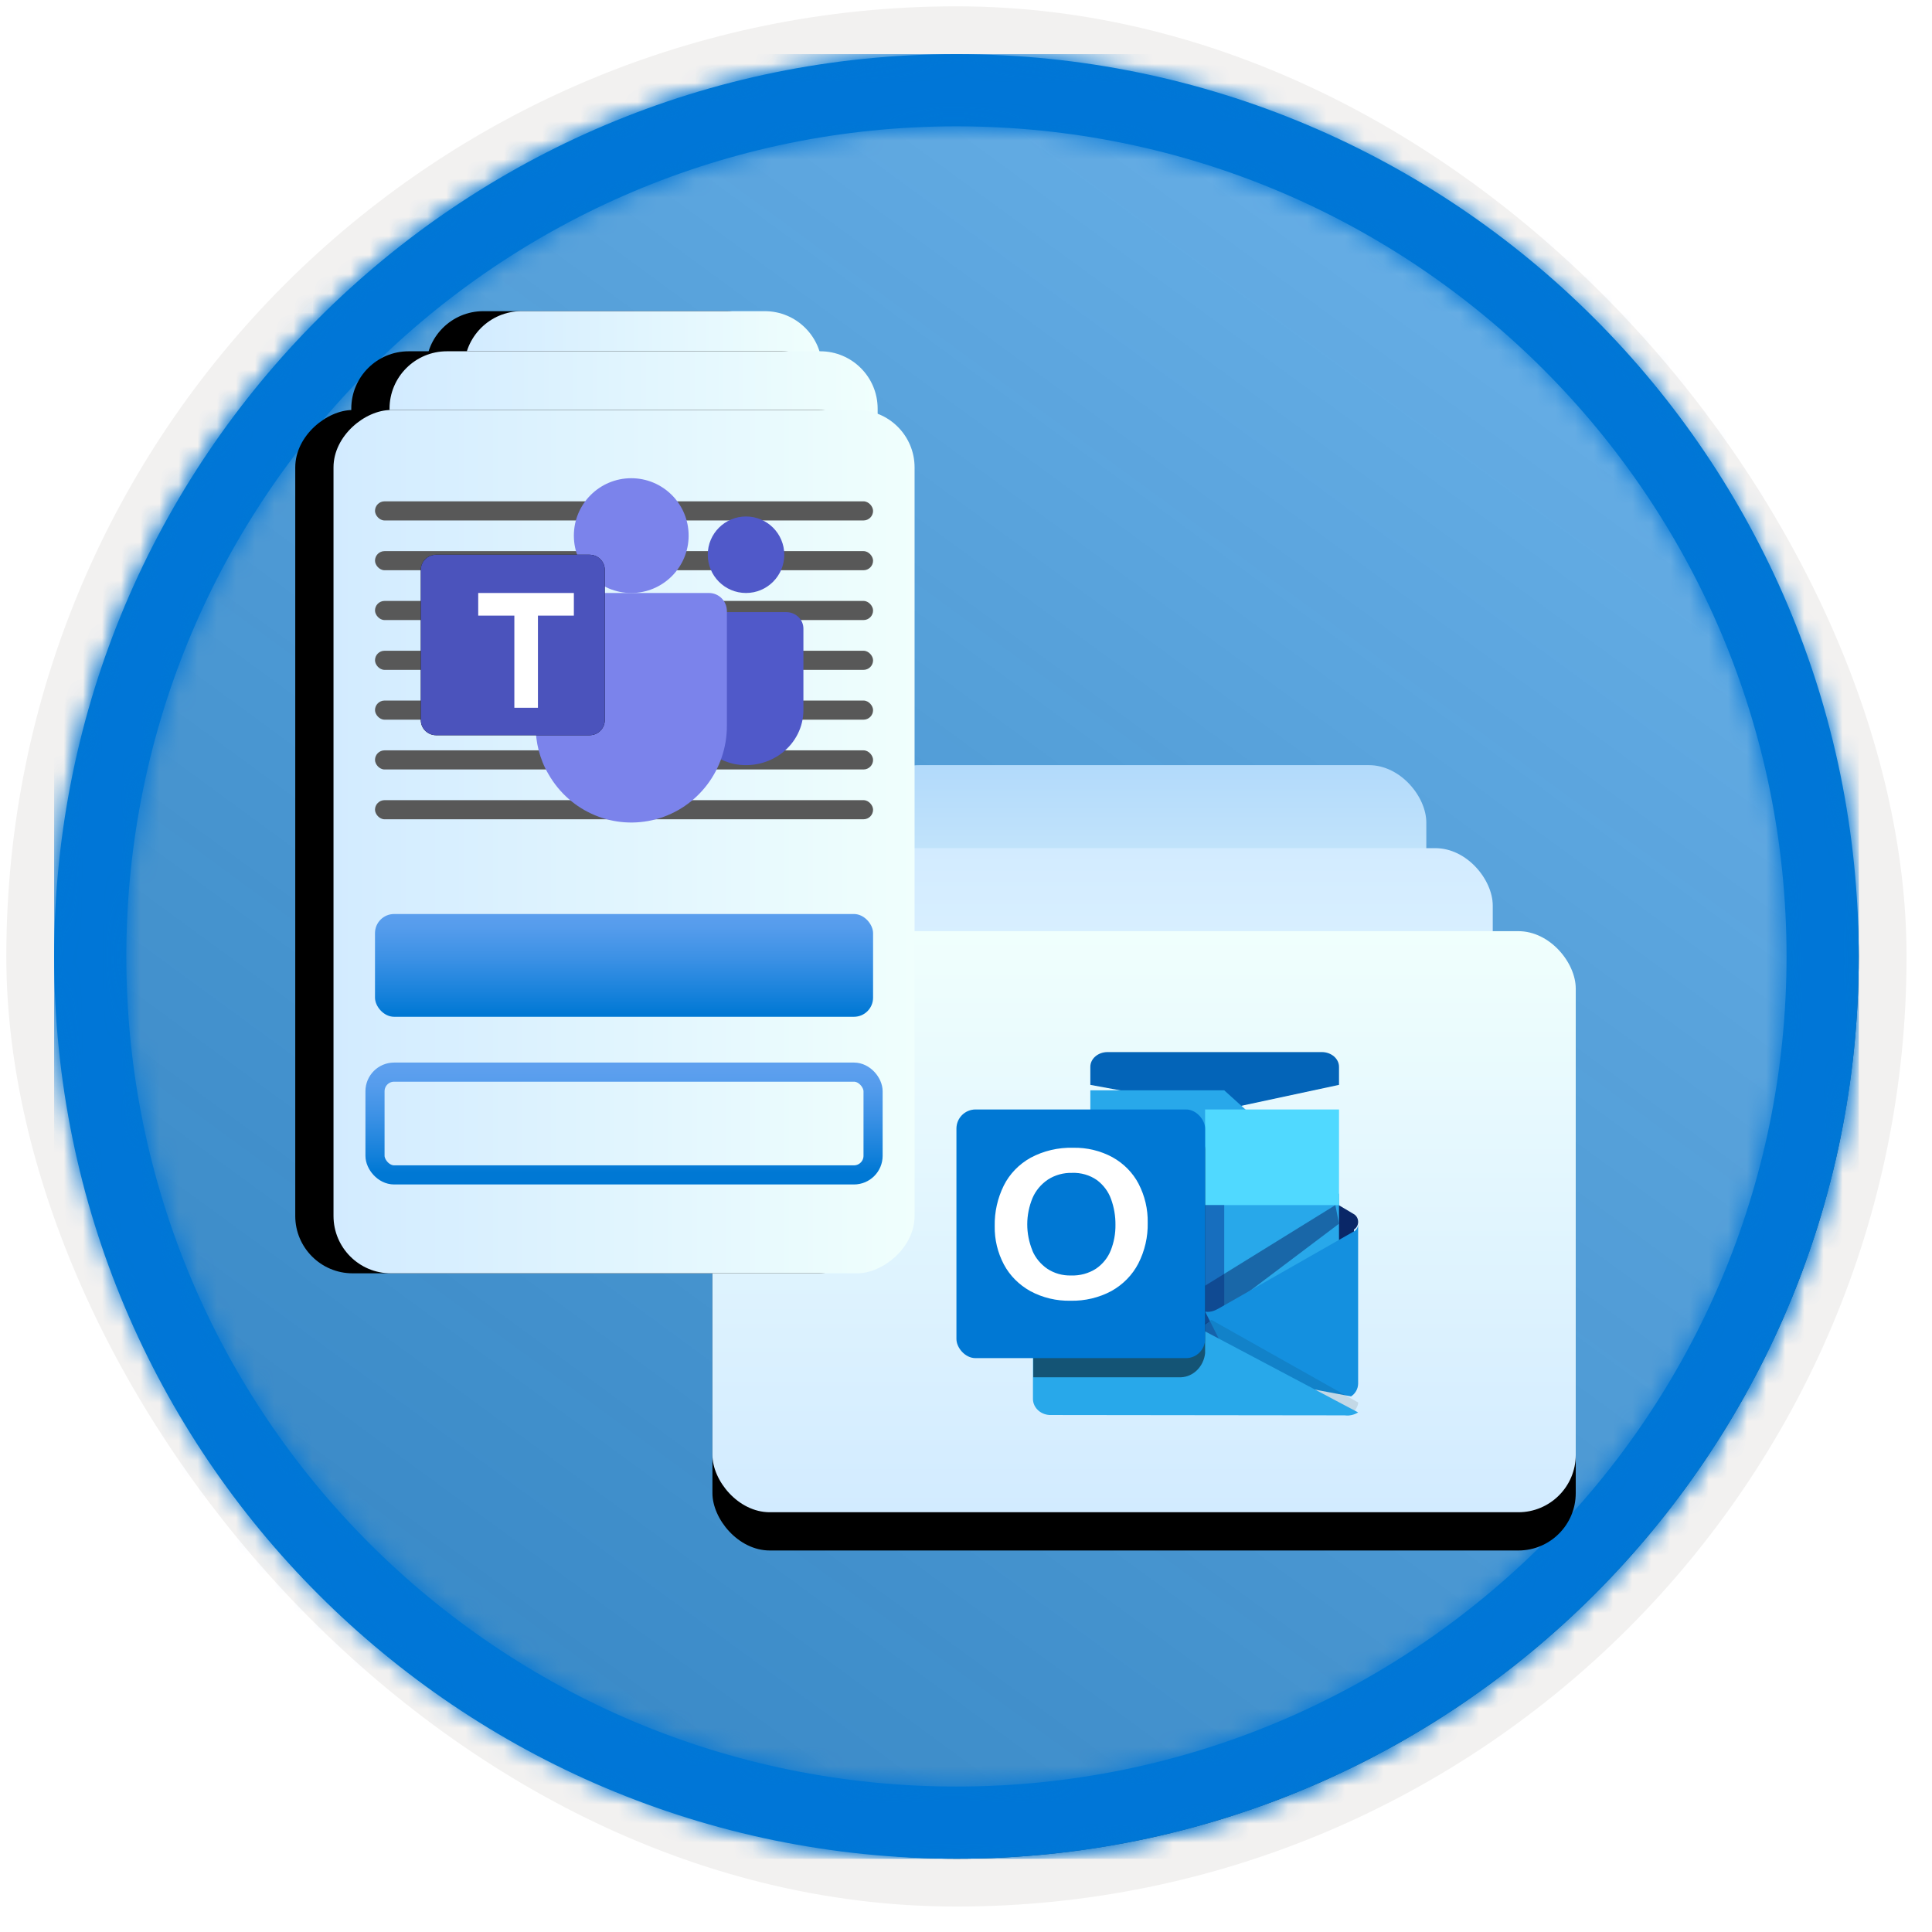 <?xml version="1.0" encoding="UTF-8"?>
<svg width="101px" height="101px" viewBox="0 0 101 101" version="1.1" xmlns="http://www.w3.org/2000/svg" xmlns:xlink="http://www.w3.org/1999/xlink">
    <!-- Generator: Sketch 64 (93537) - https://sketch.com -->
    <title>Extend Office clients with Office Add-ins (Associate path)/Create-engaging-experiences-with-actionable-messages-and-adaptive-cards</title>
    <desc>Created with Sketch.</desc>
    <defs>
        <rect id="path-1" x="0" y="0" width="94.34" height="94.34" rx="47.17"></rect>
        <filter x="-2.9%" y="-2.9%" width="106.4%" height="106.4%" filterUnits="objectBoundingBox" id="filter-3">
            <feMorphology radius="2.5" operator="dilate" in="SourceAlpha" result="shadowSpreadOuter1"></feMorphology>
            <feOffset dx="0.5" dy="0.5" in="shadowSpreadOuter1" result="shadowOffsetOuter1"></feOffset>
            <feMorphology radius="1" operator="erode" in="SourceAlpha" result="shadowInner"></feMorphology>
            <feOffset dx="0.5" dy="0.5" in="shadowInner" result="shadowInner"></feOffset>
            <feComposite in="shadowOffsetOuter1" in2="shadowInner" operator="out" result="shadowOffsetOuter1"></feComposite>
            <feColorMatrix values="0 0 0 0 0.822   0 0 0 0 0.832   0 0 0 0 0.836  0 0 0 1 0" type="matrix" in="shadowOffsetOuter1"></feColorMatrix>
        </filter>
        <linearGradient x1="77.83%" y1="11.2%" x2="-99.689%" y2="253.808%" id="linearGradient-4">
            <stop stop-color="#FFFFFF" offset="0%"></stop>
            <stop stop-color="#000000" stop-opacity="0.5" offset="100%"></stop>
        </linearGradient>
        <rect id="path-5" x="0" y="0" width="94.34" height="94.34"></rect>
        <path d="M47.17,0 C73.221,0 94.34,21.119 94.34,47.17 C94.34,73.221 73.221,94.34 47.17,94.34 C21.119,94.34 0,73.221 0,47.17 C0,21.119 21.119,0 47.17,0 Z M47.17,3.774 C23.203,3.774 3.774,23.203 3.774,47.17 C3.774,71.137 23.203,90.566 47.17,90.566 C71.137,90.566 90.566,71.137 90.566,47.17 C90.566,23.203 71.137,3.774 47.17,3.774 Z" id="path-6"></path>
        <linearGradient x1="50%" y1="100%" x2="50%" y2="0.135%" id="linearGradient-8">
            <stop stop-color="#F0FFFD" offset="0%"></stop>
            <stop stop-color="#B2DAFB" offset="100%"></stop>
        </linearGradient>
        <rect id="path-9" x="8.055" y="0" width="29.509" height="18.226" rx="3"></rect>
        <filter x="-23.7%" y="-27.4%" width="147.4%" height="176.8%" filterUnits="objectBoundingBox" id="filter-10">
            <feOffset dx="0" dy="2" in="SourceAlpha" result="shadowOffsetOuter1"></feOffset>
            <feGaussianBlur stdDeviation="2" in="shadowOffsetOuter1" result="shadowBlurOuter1"></feGaussianBlur>
            <feColorMatrix values="0 0 0 0 0   0 0 0 0 0   0 0 0 0 0  0 0 0 0.1 0" type="matrix" in="shadowBlurOuter1"></feColorMatrix>
        </filter>
        <linearGradient x1="50%" y1="100%" x2="50%" y2="0%" id="linearGradient-11">
            <stop stop-color="#F0FFFD" offset="0%"></stop>
            <stop stop-color="#D2EBFF" offset="100%"></stop>
        </linearGradient>
        <rect id="path-12" x="3.716" y="4.34" width="37.321" height="23.434" rx="3"></rect>
        <filter x="-18.8%" y="-21.3%" width="137.5%" height="159.7%" filterUnits="objectBoundingBox" id="filter-13">
            <feOffset dx="0" dy="2" in="SourceAlpha" result="shadowOffsetOuter1"></feOffset>
            <feGaussianBlur stdDeviation="2" in="shadowOffsetOuter1" result="shadowBlurOuter1"></feGaussianBlur>
            <feColorMatrix values="0 0 0 0 0   0 0 0 0 0   0 0 0 0 0  0 0 0 0.1 0" type="matrix" in="shadowBlurOuter1"></feColorMatrix>
        </filter>
        <linearGradient x1="50%" y1="100%" x2="50%" y2="0%" id="linearGradient-14">
            <stop stop-color="#D2EBFF" offset="0%"></stop>
            <stop stop-color="#F0FFFD" offset="100%"></stop>
        </linearGradient>
        <rect id="path-15" x="0.244" y="8.679" width="45.132" height="30.377" rx="3"></rect>
        <filter x="-15.5%" y="-16.5%" width="131.0%" height="146.1%" filterUnits="objectBoundingBox" id="filter-16">
            <feOffset dx="0" dy="2" in="SourceAlpha" result="shadowOffsetOuter1"></feOffset>
            <feGaussianBlur stdDeviation="2" in="shadowOffsetOuter1" result="shadowBlurOuter1"></feGaussianBlur>
            <feColorMatrix values="0 0 0 0 0   0 0 0 0 0   0 0 0 0 0  0 0 0 0.1 0" type="matrix" in="shadowBlurOuter1"></feColorMatrix>
        </filter>
        <linearGradient x1="50%" y1="100%" x2="50%" y2="0%" id="linearGradient-17">
            <stop stop-color="#D2EBFF" offset="0%"></stop>
            <stop stop-color="#F0FFFD" offset="100%"></stop>
        </linearGradient>
        <path d="M-1.277,4.811 L20.522,4.811 C22.179,4.811 23.522,6.154 23.522,7.811 L23.522,20.522 C23.522,22.179 22.179,23.522 20.522,23.522 L-1.277,23.522 C-2.934,23.522 -4.277,22.179 -4.277,20.522 L-4.277,7.811 C-4.277,6.154 -2.934,4.811 -1.277,4.811 Z" id="path-18"></path>
        <filter x="-25.2%" y="-26.7%" width="150.4%" height="174.8%" filterUnits="objectBoundingBox" id="filter-19">
            <feOffset dx="0" dy="2" in="SourceAlpha" result="shadowOffsetOuter1"></feOffset>
            <feGaussianBlur stdDeviation="2" in="shadowOffsetOuter1" result="shadowBlurOuter1"></feGaussianBlur>
            <feColorMatrix values="0 0 0 0 0   0 0 0 0 0   0 0 0 0 0  0 0 0 0.1 0" type="matrix" in="shadowBlurOuter1"></feColorMatrix>
        </filter>
        <linearGradient x1="50%" y1="97.569%" x2="50%" y2="-5.31%" id="linearGradient-20">
            <stop stop-color="#0078D4" offset="0%"></stop>
            <stop stop-color="#1380DA" offset="16%"></stop>
            <stop stop-color="#3C91E5" offset="53%"></stop>
            <stop stop-color="#559CEC" offset="82%"></stop>
            <stop stop-color="#5EA0EF" offset="100%"></stop>
        </linearGradient>
        <linearGradient x1="50%" y1="100%" x2="50%" y2="0%" id="linearGradient-21">
            <stop stop-color="#D2EBFF" offset="0%"></stop>
            <stop stop-color="#F0FFFD" offset="100%"></stop>
        </linearGradient>
        <path d="M-2.832,6.561 L29.078,6.561 C30.734,6.561 32.078,7.904 32.078,9.561 L32.078,29.078 C32.078,30.734 30.734,32.078 29.078,32.078 L-2.832,32.078 C-4.489,32.078 -5.832,30.734 -5.832,29.078 L-5.832,9.561 C-5.832,7.904 -4.489,6.561 -2.832,6.561 Z" id="path-22"></path>
        <filter x="-18.5%" y="-19.6%" width="136.9%" height="154.9%" filterUnits="objectBoundingBox" id="filter-23">
            <feOffset dx="0" dy="2" in="SourceAlpha" result="shadowOffsetOuter1"></feOffset>
            <feGaussianBlur stdDeviation="2" in="shadowOffsetOuter1" result="shadowBlurOuter1"></feGaussianBlur>
            <feColorMatrix values="0 0 0 0 0   0 0 0 0 0   0 0 0 0 0  0 0 0 0.1 0" type="matrix" in="shadowBlurOuter1"></feColorMatrix>
        </filter>
        <linearGradient x1="50%" y1="97.569%" x2="50%" y2="-5.31%" id="linearGradient-24">
            <stop stop-color="#0078D4" offset="0%"></stop>
            <stop stop-color="#1380DA" offset="16%"></stop>
            <stop stop-color="#3C91E5" offset="53%"></stop>
            <stop stop-color="#559CEC" offset="82%"></stop>
            <stop stop-color="#5EA0EF" offset="100%"></stop>
        </linearGradient>
        <rect id="path-25" x="-6.943" y="7.811" width="45.132" height="30.377" rx="3"></rect>
        <filter x="-15.5%" y="-16.5%" width="131.0%" height="146.1%" filterUnits="objectBoundingBox" id="filter-26">
            <feOffset dx="0" dy="2" in="SourceAlpha" result="shadowOffsetOuter1"></feOffset>
            <feGaussianBlur stdDeviation="2" in="shadowOffsetOuter1" result="shadowBlurOuter1"></feGaussianBlur>
            <feColorMatrix values="0 0 0 0 0   0 0 0 0 0   0 0 0 0 0  0 0 0 0.1 0" type="matrix" in="shadowBlurOuter1"></feColorMatrix>
        </filter>
        <linearGradient x1="50%" y1="97.569%" x2="50%" y2="-5.31%" id="linearGradient-27">
            <stop stop-color="#0078D4" offset="0%"></stop>
            <stop stop-color="#1380DA" offset="16%"></stop>
            <stop stop-color="#3C91E5" offset="53%"></stop>
            <stop stop-color="#559CEC" offset="82%"></stop>
            <stop stop-color="#5EA0EF" offset="100%"></stop>
        </linearGradient>
    </defs>
    <g id="Badges" stroke="none" stroke-width="1" fill="none" fill-rule="evenodd">
        <g id="Extend-Office-clients-with-Office-Add-ins-(Associate-path)" transform="translate(-160, -320)">
            <g id="Extend-Office-clients-with-Office-Add-ins-(Associate-path)/Create-engaging-experiences-with-actionable-messages-and-adaptive-cards" transform="translate(160, 320)">
                <g id="Badge-Plates/Circle">
                    <g id="BG" transform="translate(2.83, 2.83)">
                        <mask id="mask-2" fill="white">
                            <use xlink:href="#path-1"></use>
                        </mask>
                        <g>
                            <use fill="black" fill-opacity="1" filter="url(#filter-3)" xlink:href="#path-1"></use>
                            <rect stroke="#F2F1F0" stroke-width="2.5" x="-1.25" y="-1.25" width="96.84" height="96.84" rx="48.42"></rect>
                        </g>
                        <g id="Colors/Microsoft-365/BG-Solid-Badge" mask="url(#mask-2)">
                            <g id="Rectangle">
                                <use fill="#0078D4" xlink:href="#path-5"></use>
                                <use fill-opacity="0.4" fill="url(#linearGradient-4)" xlink:href="#path-5"></use>
                            </g>
                        </g>
                    </g>
                    <g id="Border" transform="translate(2.83, 2.83)">
                        <mask id="mask-7" fill="white">
                            <use xlink:href="#path-6"></use>
                        </mask>
                        <use id="Boarder" fill="#0078D4" fill-rule="nonzero" xlink:href="#path-6"></use>
                        <g id="Colors/Microsoft-365/Border" mask="url(#mask-7)" fill="#0076D7">
                            <rect id="Microsoft-365/Border" x="0" y="0" width="94.34" height="94.34"></rect>
                        </g>
                    </g>
                </g>
                <g id="Group-5" transform="translate(37, 40)">
                    <g id="Group">
                        <g id="Rectangle">
                            <use fill="black" fill-opacity="1" filter="url(#filter-10)" xlink:href="#path-9"></use>
                            <use fill="url(#linearGradient-8)" fill-rule="evenodd" xlink:href="#path-9"></use>
                        </g>
                        <g id="Rectangle">
                            <use fill="black" fill-opacity="1" filter="url(#filter-13)" xlink:href="#path-12"></use>
                            <use fill="url(#linearGradient-11)" fill-rule="evenodd" xlink:href="#path-12"></use>
                        </g>
                        <g id="Rectangle">
                            <use fill="black" fill-opacity="1" filter="url(#filter-16)" xlink:href="#path-15"></use>
                            <use fill="url(#linearGradient-14)" fill-rule="evenodd" xlink:href="#path-15"></use>
                        </g>
                    </g>
                </g>
                <g id="Group-2" transform="translate(24, 16)">
                    <g id="Rectangle" transform="translate(9.623, 14.167) rotate(90) translate(-9.623, -14.167) ">
                        <use fill="black" fill-opacity="1" filter="url(#filter-19)" xlink:href="#path-18"></use>
                        <use fill="url(#linearGradient-17)" fill-rule="evenodd" xlink:href="#path-18"></use>
                    </g>
                    <rect id="Rectangle" fill="url(#linearGradient-20)" x="1.604" y="16.496" width="16.038" height="3.309" rx="1"></rect>
                    <rect id="Rectangle" fill="#585858" x="1.604" y="12.83" width="16.038" height="1" rx="0.5"></rect>
                    <rect id="Rectangle" fill="#585858" x="1.604" y="11.226" width="16.038" height="1" rx="0.5"></rect>
                    <rect id="Rectangle" fill="#585858" x="1.604" y="3.208" width="16.038" height="1" rx="0.5"></rect>
                    <rect id="Rectangle" fill="#585858" x="1.604" y="9.623" width="16.038" height="1" rx="0.5"></rect>
                    <rect id="Rectangle" fill="#585858" x="1.604" y="8.019" width="16.038" height="1" rx="0.5"></rect>
                    <rect id="Rectangle" fill="#585858" x="1.604" y="6.415" width="16.038" height="1" rx="0.5"></rect>
                    <rect id="Rectangle" fill="#585858" x="1.604" y="4.811" width="16.038" height="1" rx="0.5"></rect>
                    <rect id="Rectangle" stroke="url(#linearGradient-20)" x="1.604" y="21.587" width="16.038" height="3.309" rx="1"></rect>
                </g>
                <g id="Group-2" transform="translate(20, 18)">
                    <g id="Rectangle" transform="translate(13.123, 19.319) rotate(90) translate(-13.123, -19.319) ">
                        <use fill="black" fill-opacity="1" filter="url(#filter-23)" xlink:href="#path-22"></use>
                        <use fill="url(#linearGradient-21)" fill-rule="evenodd" xlink:href="#path-22"></use>
                    </g>
                    <rect id="Rectangle" fill="url(#linearGradient-24)" x="2.187" y="22.496" width="21.871" height="4.513" rx="1"></rect>
                    <rect id="Rectangle" fill="#585858" x="2.187" y="17.497" width="21.871" height="1" rx="0.5"></rect>
                    <rect id="Rectangle" fill="#585858" x="2.187" y="15.31" width="21.871" height="1" rx="0.5"></rect>
                    <rect id="Rectangle" fill="#585858" x="2.187" y="4.374" width="21.871" height="1" rx="0.5"></rect>
                    <rect id="Rectangle" fill="#585858" x="2.187" y="13.123" width="21.871" height="1" rx="0.5"></rect>
                    <rect id="Rectangle" fill="#585858" x="2.187" y="10.936" width="21.871" height="1" rx="0.5"></rect>
                    <rect id="Rectangle" fill="#585858" x="2.187" y="8.748" width="21.871" height="1" rx="0.5"></rect>
                    <rect id="Rectangle" fill="#585858" x="2.187" y="6.561" width="21.871" height="1" rx="0.5"></rect>
                    <rect id="Rectangle" stroke="url(#linearGradient-24)" x="2.187" y="29.439" width="21.871" height="4.513" rx="1"></rect>
                </g>
                <g id="Group-2" transform="translate(17, 21)">
                    <g id="Rectangle" transform="translate(15.623, 23) rotate(90) translate(-15.623, -23) ">
                        <use fill="black" fill-opacity="1" filter="url(#filter-26)" xlink:href="#path-25"></use>
                        <use fill="url(#linearGradient-14)" fill-rule="evenodd" xlink:href="#path-25"></use>
                    </g>
                    <rect id="Rectangle" fill="url(#linearGradient-27)" x="2.604" y="26.782" width="26.038" height="5.373" rx="1"></rect>
                    <rect id="Rectangle" fill="#585858" x="2.604" y="20.83" width="26.038" height="1" rx="0.5"></rect>
                    <rect id="Rectangle" fill="#585858" x="2.604" y="18.226" width="26.038" height="1" rx="0.5"></rect>
                    <rect id="Rectangle" fill="#585858" x="2.604" y="5.208" width="26.038" height="1" rx="0.5"></rect>
                    <rect id="Rectangle" fill="#585858" x="2.604" y="15.623" width="26.038" height="1" rx="0.5"></rect>
                    <rect id="Rectangle" fill="#585858" x="2.604" y="13.019" width="26.038" height="1" rx="0.5"></rect>
                    <rect id="Rectangle" fill="#585858" x="2.604" y="10.415" width="26.038" height="1" rx="0.5"></rect>
                    <rect id="Rectangle" fill="#585858" x="2.604" y="7.811" width="26.038" height="1" rx="0.5"></rect>
                    <rect id="Rectangle" stroke="url(#linearGradient-27)" x="2.604" y="35.048" width="26.038" height="5.373" rx="1"></rect>
                </g>
                <g id="Outlook_40x40" transform="translate(50, 55)" fill-rule="nonzero">
                    <path d="M19.1,0 L7.9,0 C7.403,0 7,0.345 7,0.771 L7,1.714 L14,3 L20,1.714 L20,0.771 C20,0.345 19.597,0 19.1,0 L19.1,0 Z" id="Path" fill="#0364B8"></path>
                    <path d="M21,8.873 C20.999,8.694 20.901,8.532 20.747,8.454 L20.747,8.454 L13.544,4.168 C13.511,4.147 13.477,4.127 13.442,4.11 C13.157,3.963 12.823,3.963 12.539,4.11 C12.505,4.127 12.473,4.146 12.441,4.168 L5.113,8.514 L5.113,9.036 L5,9.036 L5,9.444 L12.328,13.831 C12.36,13.852 12.393,13.872 12.431,13.89 C12.715,14.037 13.049,14.037 13.333,13.89 C13.367,13.872 13.4,13.852 13.435,13.831 L20.782,9.467 L20.782,9.277 C20.919,9.193 21.002,9.038 21,8.873 Z M12.997,9.051 L12.997,8.936 L13.384,9.051 L12.997,9.051 Z" id="Shape" fill="#0A2767"></path>
                    <polygon id="Path" fill="#28A8EA" points="7 2 14 2 20 7.417 20 15 14 15 7 7.417"></polygon>
                    <rect id="Rectangle" fill="#50D9FF" x="13" y="3" width="7" height="5"></rect>
                    <rect id="Rectangle" fill="#176EBE" x="6" y="8" width="8" height="9"></rect>
                    <path d="M12.005,15 L4,8.897 L4.425,8.078 C4.425,8.078 11.779,12.688 11.911,12.768 C11.979,12.793 12.054,12.789 12.119,12.757 L19.809,8 L20,8.972 L12.005,15 Z" id="Path" fill="#0A2767" opacity="0.5"></path>
                    <path d="M20.63,18 C20.857,17.854 20.996,17.603 21,17.331 L21,9 C20.999,9.156 20.916,9.3 20.781,9.378 L20.781,9.378 L20.772,9.378 L20.772,9.378 L13.698,13.41 C13.667,13.43 13.555,13.482 13.555,13.482 C13.417,13.549 13.266,13.583 13.113,13.581 C13.075,13.579 13.037,13.574 13,13.566 L14.675,16.878 L20.63,18 Z" id="Path" fill="#1490DF"></path>
                    <path d="M13.332,14 L13.064,14.149 C13.031,14.17 12.911,14.226 12.911,14.226 C12.764,14.295 12.602,14.331 12.439,14.329 C12.288,14.327 12.138,14.294 12,14.232 L12,14.252 L15.689,17.53 L20.513,19 C20.757,18.871 20.934,18.648 21,18.385 L21,18.317 L13.332,14 Z" id="Path" fill="#000000" opacity="0.1"></path>
                    <path d="M4.942,18.973 L20.29,18.991 C20.539,19.023 20.792,18.968 21,18.837 L12.401,14.284 C12.364,14.267 12.328,14.249 12.292,14.229 L4.266,10.142 L4.266,10.142 L4.266,10.142 L4,10 L4,18.148 C4.006,18.372 4.108,18.585 4.285,18.74 C4.461,18.895 4.698,18.979 4.942,18.973 Z" id="Path" fill="#28A8EA"></path>
                    <path d="M11.745,17 C12.391,16.971 12.923,16.438 13,15.742 L13,5.084 C12.985,4.471 12.516,3.988 11.951,4 L5.806,4 L5.806,8.153 L4.245,9.07 L4.237,9.078 C4.095,9.149 4.003,9.302 4,9.471 C4,9.494 4,9.511 4,9.484 L4.017,9.484 L4.017,17 L11.745,17 Z" id="Path" fill="#000000" opacity="0.5"></path>
                    <rect id="Rectangle" fill="#0078D4" x="0" y="3" width="13" height="13" rx="1"></rect>
                    <path d="M2.476,6.976 C2.778,6.372 3.265,5.867 3.876,5.525 C4.552,5.162 5.322,4.981 6.102,5.002 C6.823,4.987 7.535,5.159 8.159,5.498 C8.747,5.826 9.221,6.308 9.522,6.884 C9.85,7.519 10.013,8.217 9.999,8.922 C10.015,9.659 9.847,10.39 9.508,11.055 C9.199,11.651 8.712,12.15 8.105,12.49 C7.456,12.839 6.717,13.015 5.969,12.999 C5.232,13.015 4.504,12.842 3.865,12.497 C3.272,12.168 2.792,11.686 2.483,11.108 C2.153,10.483 1.988,9.793 2.001,9.095 C1.987,8.364 2.149,7.64 2.476,6.976 L2.476,6.976 Z M3.968,10.377 C4.129,10.759 4.402,11.09 4.756,11.332 C5.116,11.568 5.547,11.69 5.986,11.679 C6.454,11.696 6.915,11.571 7.3,11.322 C7.651,11.08 7.918,10.747 8.069,10.364 C8.237,9.938 8.319,9.486 8.313,9.032 C8.318,8.574 8.24,8.118 8.083,7.684 C7.944,7.294 7.687,6.949 7.345,6.692 C6.97,6.43 6.51,6.297 6.042,6.315 C5.593,6.304 5.152,6.427 4.783,6.665 C4.423,6.908 4.144,7.242 3.978,7.627 C3.612,8.511 3.61,9.492 3.973,10.377 L3.968,10.377 Z" id="Shape" fill="#FFFFFF"></path>
                </g>
                <g id="Microsoft_Office_Teams_(2018–present)" transform="translate(22, 25)" fill-rule="nonzero">
                    <circle id="Head" fill="#7B83EB" cx="11" cy="3" r="3"></circle>
                    <circle id="Head-2" fill="#5059C9" cx="17" cy="4" r="2"></circle>
                    <path d="M19.1,7 L14.384,7 C14.172,7 14.001,7.164 14.001,7.367 L14.001,12.021 C13.974,13.409 14.966,14.626 16.38,14.939 C17.265,15.116 18.187,14.903 18.889,14.358 C19.591,13.813 19.999,12.994 20,12.129 L20,7.861 C20,7.385 19.597,7 19.1,7 L19.1,7 Z" id="Path" fill="#5059C9"></path>
                    <path d="M16,6.947 L16,12.947 C16.001,15.233 14.482,17.235 12.297,17.827 C10.112,18.419 7.806,17.454 6.675,15.474 C6.555,15.272 6.45,15.06 6.363,14.842 C6.281,14.636 6.212,14.425 6.156,14.21 C6.053,13.797 6.001,13.373 6,12.947 L6,6.947 C6,6.696 6.098,6.455 6.274,6.277 C6.45,6.099 6.689,6 6.938,6 L15.062,6 C15.311,6 15.55,6.099 15.726,6.277 C15.902,6.455 16,6.696 16,6.947 L16,6.947 Z" id="Path" fill="#7B83EB"></path>
                    <g id="Back_Plate" transform="translate(0, 4)">
                        <g id="path-4-link" fill="#000000">
                            <path d="M0.801,0 L8.814,0 C9.257,0 9.615,0.352 9.615,0.786 L9.615,8.65 C9.615,9.084 9.257,9.436 8.814,9.436 L0.801,9.436 C0.359,9.436 0,9.084 0,8.65 L0,0.786 C0,0.352 0.359,0 0.801,0 Z" id="path-4"></path>
                        </g>
                        <g id="path-4-link" fill="#4B53BC">
                            <path d="M0.801,0 L8.814,0 C9.257,0 9.615,0.352 9.615,0.786 L9.615,8.65 C9.615,9.084 9.257,9.436 8.814,9.436 L0.801,9.436 C0.359,9.436 0,9.084 0,8.65 L0,0.786 C0,0.352 0.359,0 0.801,0 Z" id="path-4"></path>
                        </g>
                    </g>
                    <polygon id="Path" fill="#FFFFFF" points="8 7.183 6.122 7.183 6.122 12 4.889 12 4.889 7.183 3 7.183 3 6 8 6"></polygon>
                </g>
            </g>
        </g>
    </g>
</svg>